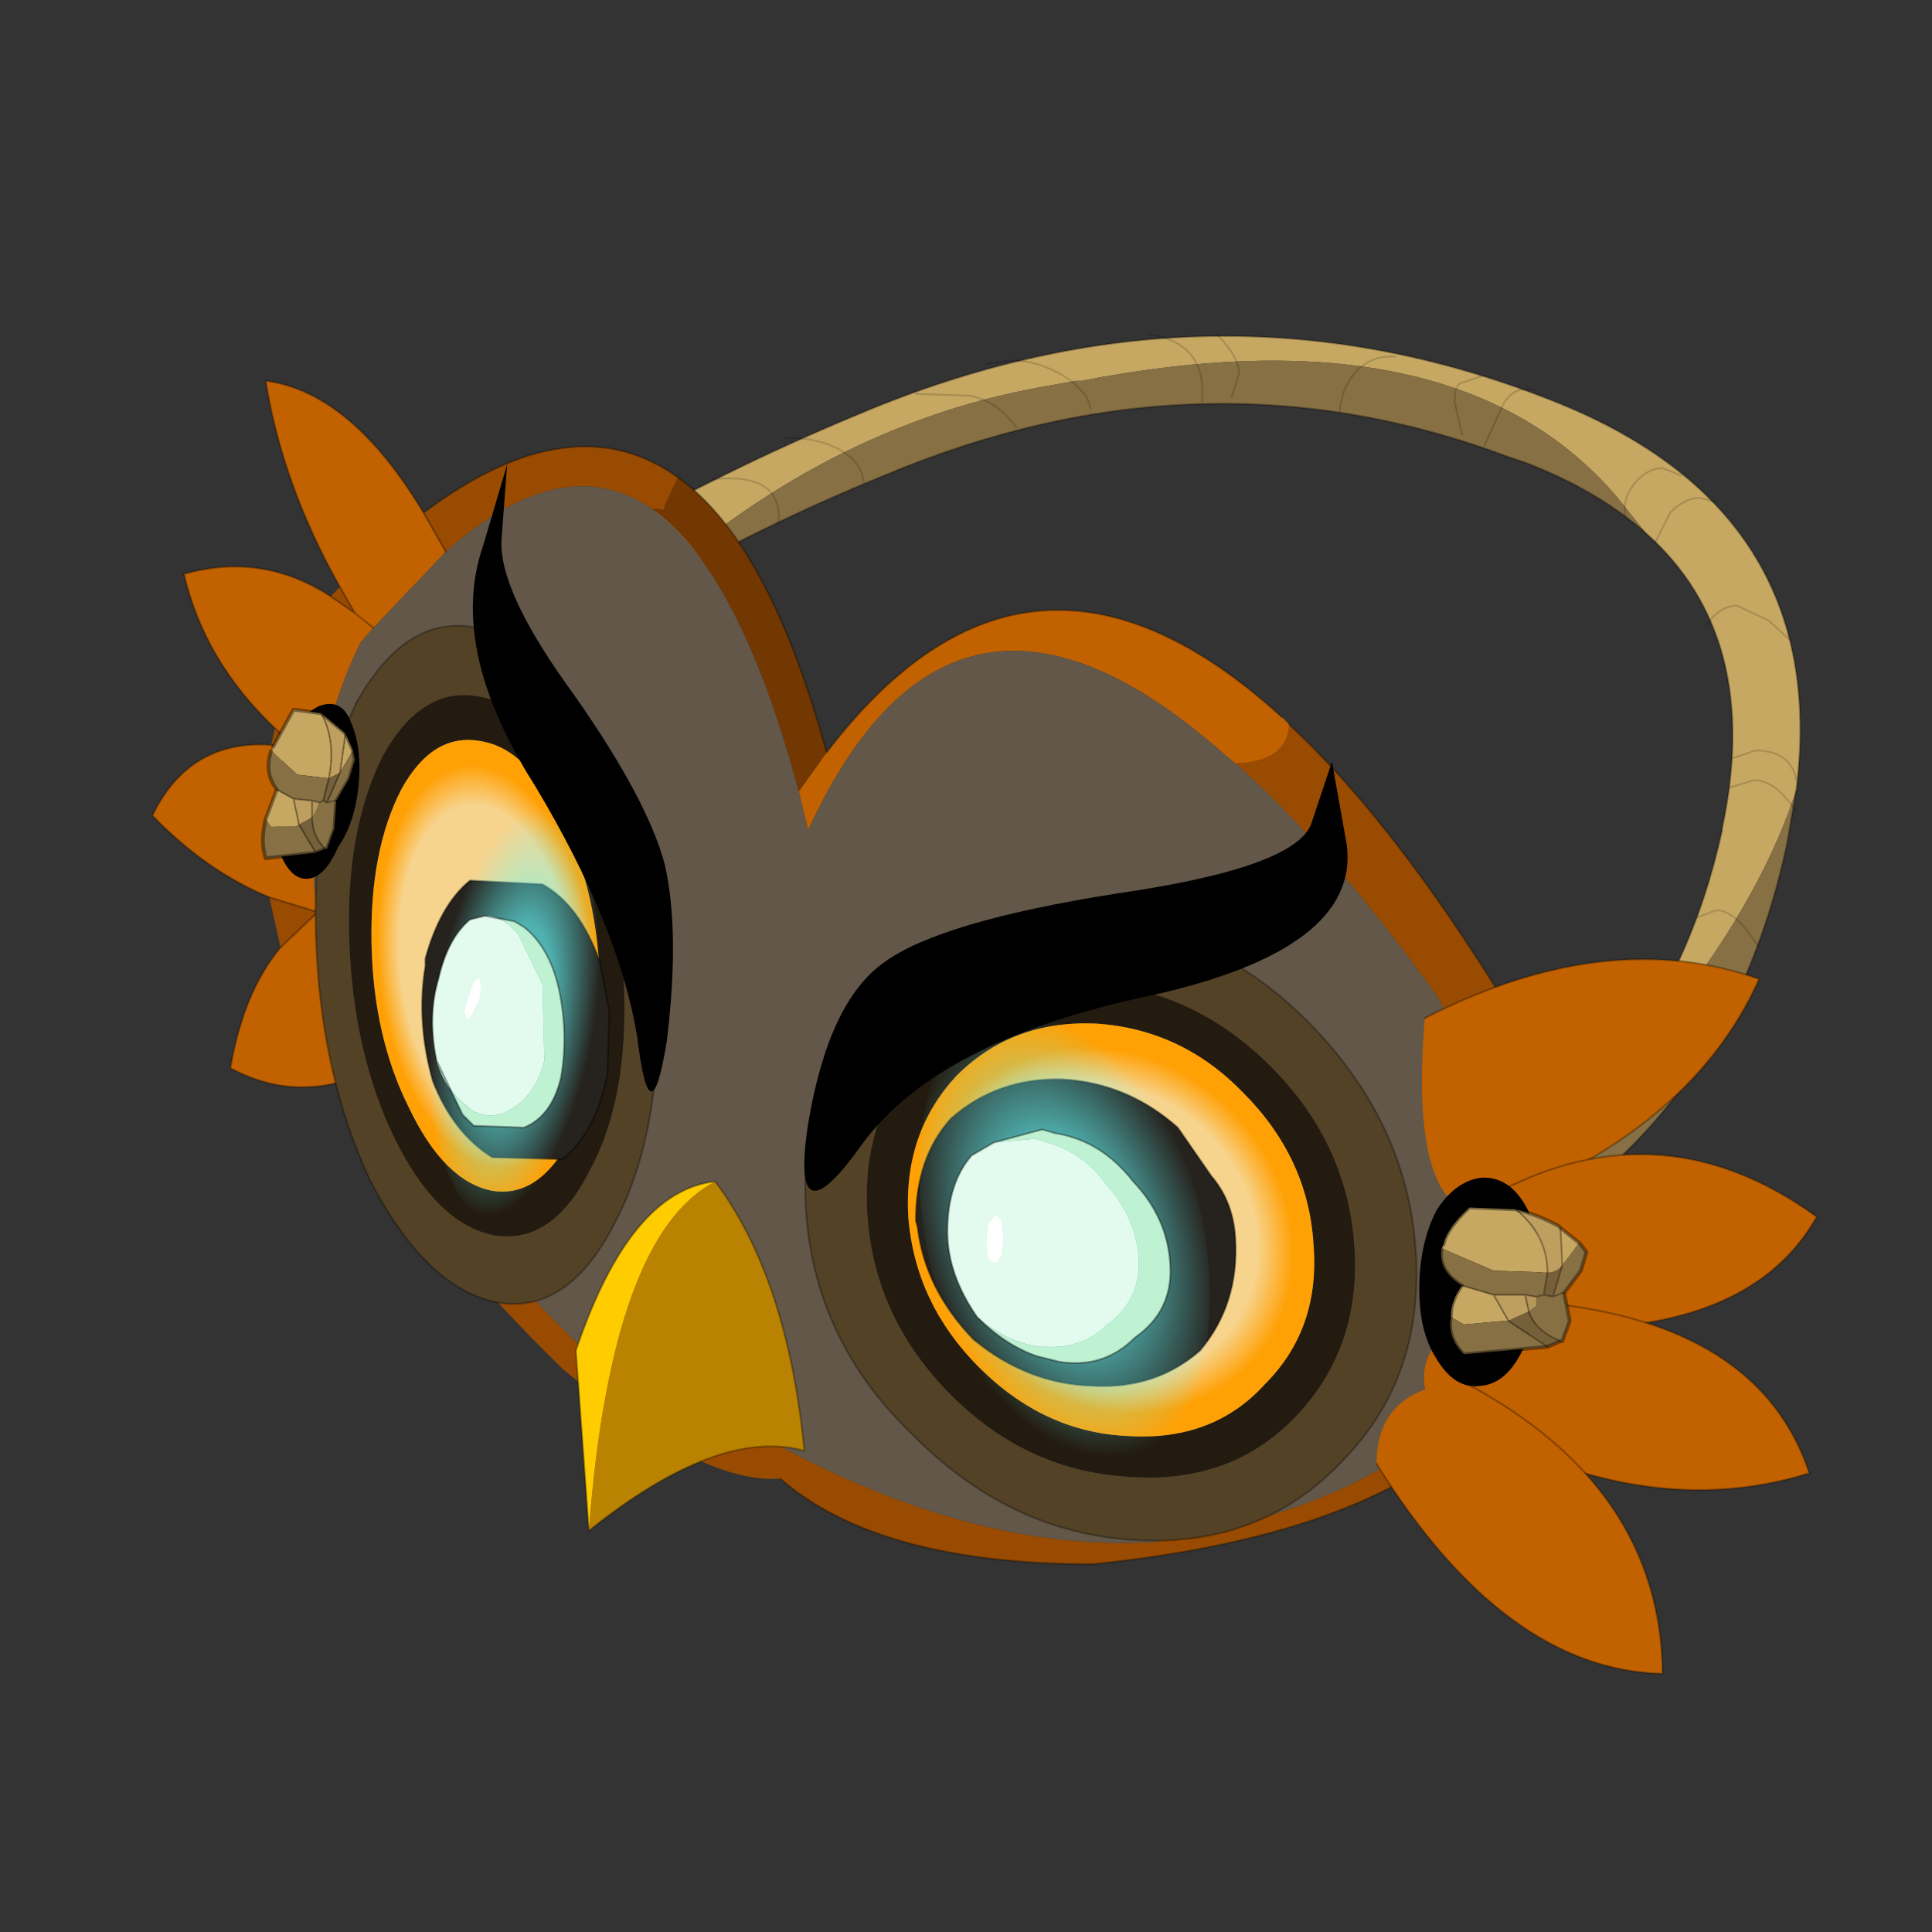 <?xml version="1.0" encoding="UTF-8" standalone="no"?>
<svg xmlns:xlink="http://www.w3.org/1999/xlink" height="520.0px" width="520.0px" xmlns="http://www.w3.org/2000/svg">
  <rect width="100%" height="100%" fill="#333333" stroke="none"/>
  <g transform="matrix(10.0, 0.0, 0.0, 10.0, 0.0, 0.0)">
    <use height="52.0" transform="matrix(1.0, 0.0, 0.0, 1.0, 0.0, 0.0)" width="52.0" xlink:href="#shape0"/>
  </g>
  <defs>
    <g id="shape0" transform="matrix(1.0, 0.0, 0.0, 1.0, 0.0, 0.0)">
      <path d="M52.0 0.0 L52.0 52.0 0.0 52.0 0.0 0.0 52.0 0.0" fill="#33cc33" fill-opacity="0.0" fill-rule="evenodd" stroke="none"/>
      <path d="M44.3 14.35 L43.5 13.35 Q39.15 8.3 29.1 10.25 L28.95 10.25 28.4 10.35 Q26.3 10.7 24.5 11.4 20.65 12.85 17.1 16.1 L15.4 17.1 9.9 20.9 9.25 21.1 8.65 20.75 Q8.4 20.45 8.45 20.1 8.5 19.7 8.8 19.5 15.5 14.3 23.1 11.15 32.55 7.15 41.7 10.75 49.3 13.7 48.35 21.25 47.55 23.75 45.55 26.5 42.5 30.7 37.45 33.35 L37.55 33.05 Q37.65 32.7 38.0 32.6 44.7 29.85 46.35 22.35 L46.35 22.3 Q47.45 17.15 44.3 14.35" fill="#c7a863" fill-rule="evenodd" stroke="none"/>
      <path d="M17.1 16.1 Q20.65 12.85 24.5 11.4 26.3 10.7 28.4 10.35 L28.95 10.25 29.1 10.25 Q39.15 8.3 43.5 13.35 L44.3 14.35 Q43.0 13.2 41.05 12.45 L40.6 12.3 Q32.35 9.2 23.8 12.8 20.35 14.2 17.1 16.1 M37.45 33.35 Q42.5 30.7 45.55 26.5 47.55 23.75 48.35 21.25 L48.1 22.7 Q46.3 31.15 38.7 34.25 L38.0 34.25 37.55 33.75 37.45 33.35" fill="#877043" fill-rule="evenodd" stroke="none"/>
      <path d="M17.1 16.1 Q20.35 14.2 23.8 12.8 32.35 9.2 40.6 12.3 L41.05 12.45 Q43.0 13.2 44.3 14.35 47.45 17.15 46.35 22.3 L46.35 22.35 Q44.7 29.85 38.0 32.6 37.65 32.7 37.55 33.05 L37.45 33.35 37.55 33.75 38.0 34.25 38.7 34.25 Q46.3 31.15 48.1 22.7 L48.35 21.25 Q49.3 13.7 41.7 10.75 32.55 7.15 23.1 11.15 15.5 14.3 8.8 19.5 8.5 19.7 8.45 20.1 8.4 20.45 8.65 20.75 L9.25 21.1 9.9 20.9 15.4 17.1" fill="none" stroke="#000000" stroke-linecap="round" stroke-linejoin="round" stroke-opacity="0.302" stroke-width="0.05"/>
      <path d="M39.05 32.1 L39.5 31.9 Q40.15 31.9 40.5 32.5 L40.65 33.5" fill="none" stroke="#000000" stroke-linecap="round" stroke-linejoin="round" stroke-opacity="0.153" stroke-width="0.05"/>
      <path d="M45.65 24.7 L46.2 24.5 Q46.55 24.5 46.95 24.95 L47.35 25.5" fill="none" stroke="#000000" stroke-linecap="round" stroke-linejoin="round" stroke-opacity="0.153" stroke-width="0.05"/>
      <path d="M46.55 21.2 L47.2 21.0 Q47.6 21.0 47.95 21.35 L48.35 21.8" fill="none" stroke="#000000" stroke-linecap="round" stroke-linejoin="round" stroke-opacity="0.153" stroke-width="0.05"/>
      <path d="M46.65 20.4 L47.25 20.2 Q48.2 20.2 48.35 21.0" fill="none" stroke="#000000" stroke-linecap="round" stroke-linejoin="round" stroke-opacity="0.153" stroke-width="0.05"/>
      <path d="M44.55 14.6 L44.95 13.8 Q45.35 13.4 45.75 13.4 L46.15 13.5" fill="none" stroke="#000000" stroke-linecap="round" stroke-linejoin="round" stroke-opacity="0.153" stroke-width="0.05"/>
      <path d="M43.75 13.9 Q43.65 13.45 44.0 13.0 44.35 12.6 44.75 12.6 L45.25 12.8" fill="none" stroke="#000000" stroke-linecap="round" stroke-linejoin="round" stroke-opacity="0.153" stroke-width="0.05"/>
      <path d="M29.35 11.0 Q29.3 10.55 28.6 10.1 27.9 9.7 27.25 9.7 L26.55 9.8" fill="none" stroke="#000000" stroke-linecap="round" stroke-linejoin="round" stroke-opacity="0.153" stroke-width="0.05"/>
      <path d="M27.35 11.5 Q26.85 10.8 26.1 10.65 L24.65 10.6" fill="none" stroke="#000000" stroke-linecap="round" stroke-linejoin="round" stroke-opacity="0.153" stroke-width="0.05"/>
      <path d="M23.25 13.0 Q23.2 12.4 22.5 12.05 21.85 11.75 21.15 11.8" fill="none" stroke="#000000" stroke-linecap="round" stroke-linejoin="round" stroke-opacity="0.153" stroke-width="0.05"/>
      <path d="M20.95 14.1 Q21.1 12.7 19.15 12.9" fill="none" stroke="#000000" stroke-linecap="round" stroke-linejoin="round" stroke-opacity="0.153" stroke-width="0.05"/>
      <path d="M32.35 10.8 Q32.5 9.25 30.95 9.0" fill="none" stroke="#000000" stroke-linecap="round" stroke-linejoin="round" stroke-opacity="0.153" stroke-width="0.05"/>
      <path d="M33.15 10.7 L33.35 10.05 Q33.35 9.6 32.75 9.0" fill="none" stroke="#000000" stroke-linecap="round" stroke-linejoin="round" stroke-opacity="0.153" stroke-width="0.05"/>
      <path d="M39.95 12.0 L40.45 10.9 Q40.75 10.35 41.35 10.5" fill="none" stroke="#000000" stroke-linecap="round" stroke-linejoin="round" stroke-opacity="0.153" stroke-width="0.05"/>
      <path d="M39.35 11.7 L39.15 10.8 Q39.15 10.35 39.35 10.3 L39.95 10.1" fill="none" stroke="#000000" stroke-linecap="round" stroke-linejoin="round" stroke-opacity="0.153" stroke-width="0.05"/>
      <path d="M45.95 16.8 Q46.3 16.3 46.75 16.3 L47.6 16.7 48.15 17.2" fill="none" stroke="#000000" stroke-linecap="round" stroke-linejoin="round" stroke-opacity="0.153" stroke-width="0.05"/>
      <path d="M36.05 11.1 Q36.1 10.5 36.45 10.05 36.9 9.55 37.55 9.6" fill="none" stroke="#000000" stroke-linecap="round" stroke-linejoin="round" stroke-opacity="0.153" stroke-width="0.05"/>
      <path d="M33.25 20.55 Q34.65 20.5 34.7 19.5 37.5 22.1 40.55 27.05 46.15 40.4 29.4 42.1 23.65 42.1 21.0 39.8 18.85 39.95 15.15 36.85 11.05 32.85 9.05 29.15 L9.95 28.85 Q11.75 32.55 15.8 36.4 18.85 38.9 20.65 38.75 L20.95 38.9 Q26.35 41.8 31.1 41.5 45.25 39.1 38.7 26.85 35.8 22.8 33.25 20.55 M17.55 13.7 Q15.15 12.05 12.0 14.85 L11.4 13.8 Q15.4 10.8 18.25 12.85 L17.85 13.7 17.55 13.7 M8.9 16.05 L9.15 15.8 9.55 16.5 8.9 16.05 M7.4 19.6 L7.95 20.1 7.3 20.05 7.4 19.6 M7.25 24.15 L8.55 24.55 7.55 25.5 7.25 24.15" fill="#984b01" fill-rule="evenodd" stroke="none"/>
      <path d="M33.25 20.55 L32.95 20.3 Q25.65 13.85 21.75 22.35 L21.5 21.3 22.25 20.25 Q27.7 13.1 34.5 19.3 L34.7 19.5 Q34.65 20.5 33.25 20.55 M12.0 14.85 L10.05 16.9 9.7 17.3 Q9.0 18.75 8.7 20.25 8.2 22.35 8.55 24.55 8.85 26.65 9.95 28.85 L9.05 29.15 Q7.6 29.5 6.2 28.75 6.55 26.7 7.55 25.5 L8.55 24.55 7.25 24.15 Q5.55 23.45 4.1 21.95 5.1 19.9 7.3 20.05 L7.95 20.1 7.4 19.6 Q5.5 17.8 4.95 15.45 7.05 14.85 8.9 16.05 L9.55 16.5 9.15 15.8 Q7.6 13.05 7.15 10.25 9.45 10.55 11.4 13.8 L12.0 14.85 M8.7 20.25 L7.95 20.1 8.7 20.25 M10.05 16.9 L9.55 16.5 10.05 16.9" fill="#c16100" fill-rule="evenodd" stroke="none"/>
      <path d="M21.5 21.3 L21.75 22.35 Q25.65 13.85 32.95 20.3 L33.25 20.55 Q35.8 22.8 38.7 26.85 45.25 39.1 31.1 41.5 26.35 41.8 20.95 38.9 L20.65 38.75 Q18.85 38.9 15.8 36.4 11.75 32.55 9.95 28.85 8.85 26.65 8.55 24.55 8.2 22.35 8.7 20.25 9.0 18.75 9.7 17.3 L10.05 16.9 12.0 14.85 Q15.15 12.05 17.55 13.7 19.9 15.35 21.5 21.3" fill="#625748" fill-rule="evenodd" stroke="none"/>
      <path d="M22.25 20.25 L21.5 21.3 Q19.9 15.35 17.55 13.7 L17.85 13.7 18.25 12.85 Q20.7 14.6 22.25 20.25" fill="#733701" fill-rule="evenodd" stroke="none"/>
      <path d="M34.5 19.3 Q27.7 13.1 22.25 20.25 M21.0 39.8 Q23.65 42.1 29.4 42.1 46.15 40.4 40.55 27.05 37.5 22.1 34.7 19.5 M18.25 12.85 Q20.7 14.6 22.25 20.25 M18.25 12.85 Q15.4 10.8 11.4 13.8 L12.0 14.85 M9.15 15.8 Q7.6 13.05 7.15 10.25 9.45 10.55 11.4 13.8 M7.3 20.05 L7.95 20.1 7.4 19.6 Q5.5 17.8 4.95 15.45 7.05 14.85 8.9 16.05 L9.55 16.5 9.15 15.8 M7.3 20.05 Q5.1 19.9 4.1 21.95 5.55 23.45 7.25 24.15 L8.55 24.55 7.55 25.5 Q6.55 26.7 6.2 28.75 7.6 29.5 9.05 29.15 L9.95 28.85 M9.55 16.5 L10.05 16.9 M7.95 20.1 L8.7 20.25" fill="none" stroke="#000000" stroke-linecap="round" stroke-linejoin="round" stroke-opacity="0.302" stroke-width="0.05"/>
      <path d="M38.35 27.4 Q37.95 32.15 39.6 32.65 45.45 30.6 47.35 26.35 43.25 24.9 38.35 27.4" fill="#c16100" fill-rule="evenodd" stroke="none"/>
      <path d="M39.6 32.65 Q45.45 30.6 47.35 26.35 43.25 24.9 38.35 27.4" fill="none" stroke="#000000" stroke-linecap="round" stroke-linejoin="round" stroke-opacity="0.302" stroke-width="0.05"/>
      <path d="M39.85 32.35 Q38.9 34.45 40.65 35.7 46.95 36.2 48.9 32.75 44.55 29.6 39.85 32.35" fill="#c16100" fill-rule="evenodd" stroke="none"/>
      <path d="M40.65 35.7 Q46.95 36.2 48.9 32.75 44.55 29.6 39.85 32.35" fill="none" stroke="#000000" stroke-linecap="round" stroke-linejoin="round" stroke-opacity="0.302" stroke-width="0.05"/>
      <path d="M40.6 35.0 Q37.8 35.95 38.45 37.7 43.9 41.15 48.7 39.65 47.25 35.3 40.6 35.0" fill="#c16100" fill-rule="evenodd" stroke="none"/>
      <path d="M38.45 37.7 Q43.9 41.15 48.7 39.65 47.25 35.3 40.6 35.0" fill="none" stroke="#000000" stroke-linecap="round" stroke-linejoin="round" stroke-opacity="0.302" stroke-width="0.05"/>
      <path d="M39.4 37.2 Q37.05 37.35 37.05 39.4 40.5 44.95 44.75 45.05 44.7 40.0 39.4 37.2" fill="#c16100" fill-rule="evenodd" stroke="none"/>
      <path d="M37.05 39.4 Q40.5 44.95 44.75 45.05 44.7 40.0 39.4 37.2" fill="none" stroke="#000000" stroke-linecap="round" stroke-linejoin="round" stroke-opacity="0.302" stroke-width="0.05"/>
      <path d="M23.65 26.85 Q21.45 29.25 21.7 32.65 21.95 36.1 24.55 38.6 27.15 41.25 30.55 41.45 33.95 41.65 36.15 39.3 38.35 37.05 38.1 33.6 37.85 30.2 35.25 27.55 32.7 24.95 29.3 24.75 25.9 24.55 23.65 26.85 M24.9 28.15 Q26.65 26.3 29.4 26.45 32.15 26.65 34.2 28.7 36.25 30.75 36.45 33.5 36.65 36.25 34.9 38.1 33.15 39.95 30.4 39.75 27.65 39.6 25.6 37.55 23.55 35.5 23.35 32.75 23.15 30.0 24.9 28.15" fill="#534226" fill-rule="evenodd" stroke="none"/>
      <path d="M25.75 28.95 Q27.25 27.45 29.5 27.55 31.8 27.7 33.45 29.4 35.2 31.15 35.35 33.45 35.55 35.75 34.05 37.25 32.65 38.8 30.35 38.65 28.1 38.55 26.35 36.8 24.65 35.1 24.45 32.8 24.3 30.5 25.75 28.95 M24.9 28.15 Q23.15 30.0 23.35 32.75 23.55 35.5 25.6 37.55 27.65 39.6 30.4 39.75 33.15 39.95 34.9 38.1 36.65 36.25 36.45 33.5 36.25 30.75 34.2 28.7 32.15 26.65 29.4 26.45 26.65 26.3 24.9 28.15" fill="#231b10" fill-rule="evenodd" stroke="none"/>
      <path d="M25.75 28.95 Q24.3 30.5 24.45 32.8 24.65 35.1 26.35 36.8 28.1 38.55 30.35 38.65 32.65 38.8 34.05 37.25 35.55 35.75 35.35 33.45 35.2 31.15 33.45 29.4 31.8 27.7 29.5 27.55 27.25 27.45 25.75 28.95" fill="url(#gradient0)" fill-rule="evenodd" stroke="none"/>
      <path d="M23.65 26.85 Q21.45 29.25 21.7 32.65 21.95 36.1 24.55 38.6 27.15 41.25 30.55 41.45 33.95 41.65 36.15 39.3 38.35 37.05 38.1 33.6 37.85 30.2 35.25 27.55 32.7 24.95 29.3 24.75 25.9 24.55 23.65 26.85 Z" fill="none" stroke="#000000" stroke-linecap="round" stroke-linejoin="round" stroke-opacity="0.302" stroke-width="0.05"/>
      <path d="M32.6 31.65 L31.7 30.35 Q30.35 29.15 28.6 29.05 26.85 29.0 25.6 30.1 24.65 31.15 24.65 32.85 L24.7 33.05 Q24.9 34.7 26.2 36.05 27.65 37.25 29.4 37.3 31.1 37.4 32.3 36.35 33.35 35.1 33.25 33.35 33.2 32.35 32.6 31.65" fill="#26231e" fill-rule="evenodd" stroke="none"/>
      <path d="M32.6 31.65 Q33.2 32.35 33.25 33.35 33.35 35.1 32.3 36.35 31.1 37.4 29.4 37.3 27.65 37.25 26.2 36.05 24.9 34.7 24.7 33.05 L24.65 32.85 Q24.65 31.15 25.6 30.1 26.85 29.0 28.6 29.05 30.35 29.15 31.7 30.35 L32.6 31.65 Z" fill="none" stroke="#000000" stroke-linecap="round" stroke-linejoin="round" stroke-opacity="0.4" stroke-width="0.05"/>
      <path d="M24.75 31.75 Q24.8 34.25 25.95 36.4 27.15 38.6 28.75 39.2 30.4 39.95 31.45 38.6 32.6 37.25 32.55 34.75 32.55 32.25 31.35 30.05 30.2 27.75 28.55 27.15 26.95 26.45 25.75 27.8 24.7 29.2 24.75 31.75" fill="url(#gradient1)" fill-rule="evenodd" stroke="none"/>
      <path d="M26.75 30.75 L26.15 31.1 Q25.5 31.85 25.5 33.15 25.5 34.3 26.3 35.45 27.05 36.1 27.95 36.25 L28.15 36.25 Q29.15 36.3 29.8 35.65 30.7 35.0 30.65 33.9 30.6 32.8 29.75 31.85 29.2 31.1 28.35 30.8 L27.85 30.65 26.75 30.75" fill="#e3faee" fill-rule="evenodd" stroke="none"/>
      <path d="M26.3 35.45 Q27.05 36.2 27.9 36.5 L28.5 36.65 Q29.7 36.85 30.55 36.0 31.55 35.3 31.5 34.1 31.45 32.8 30.5 31.8 29.65 30.7 28.4 30.5 L28.05 30.4 26.75 30.75 27.85 30.65 28.35 30.8 Q29.2 31.1 29.75 31.85 30.6 32.8 30.65 33.9 30.7 35.0 29.8 35.65 29.15 36.3 28.15 36.25 L27.95 36.25 Q27.05 36.1 26.3 35.45" fill="#bff2d3" fill-rule="evenodd" stroke="none"/>
      <path d="M26.75 30.75 L26.15 31.1 Q25.5 31.85 25.5 33.15 25.5 34.3 26.3 35.45 27.05 36.2 27.9 36.5 L28.5 36.65 Q29.7 36.85 30.55 36.0 31.55 35.3 31.5 34.1 31.45 32.8 30.5 31.8 29.65 30.7 28.4 30.5 L28.05 30.4 26.75 30.75 Z" fill="none" stroke="#000000" stroke-linecap="round" stroke-linejoin="round" stroke-opacity="0.373" stroke-width="0.05"/>
      <path d="M26.6 33.9 L26.8 34.0 26.95 33.8 27.0 33.3 26.95 32.85 26.8 32.7 26.6 32.95 26.55 33.4 26.6 33.9" fill="#ffffff" fill-rule="evenodd" stroke="none"/>
      <path d="M30.95 26.8 Q36.6 25.55 36.25 22.75 L35.85 20.5 35.3 22.15 Q34.9 23.35 30.05 24.05 25.3 24.8 23.8 25.9 22.3 26.95 21.75 30.25 21.25 33.55 23.2 30.8 25.25 28.0 30.95 26.8" fill="#000000" fill-rule="evenodd" stroke="none"/>
      <path d="M15.55 21.3 Q14.45 19.0 12.9 18.75 11.35 18.45 10.3 20.35 9.3 22.35 9.4 25.3 9.5 28.3 10.6 30.6 11.75 32.95 13.3 33.25 14.85 33.5 15.85 31.55 16.9 29.65 16.8 26.65 16.7 23.7 15.55 21.3 M16.15 20.15 Q17.6 23.15 17.7 26.85 17.8 30.6 16.5 33.0 15.25 35.4 13.35 35.05 11.45 34.65 9.95 31.75 8.6 28.85 8.5 25.1 8.4 21.4 9.6 18.9 10.95 16.5 12.85 16.9 14.75 17.25 16.15 20.15" fill="#534226" fill-rule="evenodd" stroke="none"/>
      <path d="M15.55 21.3 Q16.7 23.7 16.8 26.65 16.9 29.65 15.85 31.55 14.85 33.5 13.3 33.25 11.75 32.95 10.6 30.6 9.5 28.3 9.4 25.3 9.3 22.35 10.3 20.35 11.35 18.45 12.9 18.75 14.45 19.0 15.55 21.3 M15.15 22.1 Q14.2 20.15 12.95 19.95 11.65 19.7 10.8 21.25 9.95 22.9 10.0 25.4 10.05 27.9 11.0 29.8 11.95 31.8 13.25 32.05 14.5 32.25 15.35 30.65 16.2 29.05 16.15 26.55 16.1 24.05 15.15 22.1" fill="#231b10" fill-rule="evenodd" stroke="none"/>
      <path d="M15.15 22.1 Q16.1 24.05 16.15 26.55 16.2 29.05 15.35 30.65 14.5 32.25 13.25 32.05 11.95 31.8 11.0 29.8 10.05 27.9 10.0 25.4 9.95 22.9 10.8 21.25 11.65 19.7 12.95 19.95 14.2 20.15 15.15 22.1" fill="url(#gradient2)" fill-rule="evenodd" stroke="none"/>
      <path d="M16.15 20.15 Q17.6 23.15 17.7 26.85 17.8 30.6 16.5 33.0 15.25 35.4 13.35 35.05 11.45 34.65 9.95 31.75 8.6 28.85 8.5 25.1 8.4 21.4 9.6 18.9 10.95 16.5 12.85 16.9 14.75 17.25 16.15 20.15 Z" fill="none" stroke="#000000" stroke-linecap="round" stroke-linejoin="round" stroke-opacity="0.302" stroke-width="0.05"/>
      <path d="M16.4 27.25 L16.15 25.9 Q15.6 24.35 14.6 23.8 L12.65 23.7 Q11.85 24.35 11.45 25.8 L11.45 26.0 Q11.2 27.5 11.65 29.1 12.2 30.5 13.25 31.15 L15.15 31.2 Q16.05 30.45 16.35 28.9 L16.4 27.25" fill="#26231e" fill-rule="evenodd" stroke="none"/>
      <path d="M16.4 27.25 L16.35 28.9 Q16.05 30.45 15.15 31.2 L13.25 31.15 Q12.2 30.5 11.65 29.1 11.2 27.5 11.45 26.0 L11.45 25.8 Q11.85 24.35 12.65 23.7 L14.6 23.8 Q15.6 24.35 16.15 25.9 L16.4 27.25 Z" fill="none" stroke="#000000" stroke-linecap="round" stroke-linejoin="round" stroke-opacity="0.4" stroke-width="0.05"/>
      <path d="M11.9 24.8 Q11.35 26.95 11.55 29.2 11.75 31.45 12.55 32.45 13.35 33.55 14.25 32.75 15.25 31.9 15.8 29.75 16.3 27.65 16.1 25.35 15.95 23.0 15.15 22.0 14.3 20.9 13.35 21.7 12.4 22.6 11.9 24.8" fill="url(#gradient3)" fill-rule="evenodd" stroke="none"/>
      <path d="M11.75 28.55 Q12.0 29.35 12.55 29.75 L12.65 29.85 Q13.2 30.2 13.75 29.85 14.4 29.5 14.65 28.55 L14.6 26.5 13.95 25.15 13.7 24.9 Q13.4 24.65 13.05 24.65 L12.65 24.75 Q12.05 25.25 11.8 26.35 11.5 27.35 11.75 28.55" fill="#e3faee" fill-rule="evenodd" stroke="none"/>
      <path d="M13.05 24.65 Q13.4 24.65 13.7 24.9 L13.95 25.15 14.6 26.5 14.65 28.55 Q14.4 29.5 13.75 29.85 13.2 30.2 12.65 29.85 L12.55 29.75 Q12.0 29.35 11.75 28.55 L12.45 30.0 12.75 30.3 14.1 30.35 Q14.85 30.05 15.1 29.0 15.3 27.85 15.05 26.65 14.8 25.5 14.1 24.95 L13.85 24.8 13.05 24.65" fill="#bff2d3" fill-rule="evenodd" stroke="none"/>
      <path d="M13.05 24.65 L13.85 24.8 14.1 24.95 Q14.8 25.5 15.05 26.65 15.3 27.85 15.1 29.0 14.85 30.05 14.1 30.35 L12.75 30.3 12.45 30.0 11.75 28.55 Q11.5 27.35 11.8 26.35 12.05 25.25 12.65 24.75 L13.05 24.65 Z" fill="none" stroke="#000000" stroke-linecap="round" stroke-linejoin="round" stroke-opacity="0.373" stroke-width="0.05"/>
      <path d="M12.5 27.25 L12.6 27.45 12.7 27.3 12.9 26.9 12.95 26.5 12.9 26.35 Q12.85 26.3 12.75 26.45 L12.6 26.85 12.5 27.25" fill="#ffffff" fill-rule="evenodd" stroke="none"/>
      <path d="M13.65 12.5 L13.0 14.7 Q12.05 17.45 14.4 21.15 16.65 24.9 17.15 27.9 17.5 30.8 17.95 28.0 18.3 25.1 17.9 23.3 17.45 21.55 15.45 18.7 13.4 15.9 13.5 14.5 L13.65 12.5" fill="#000000" fill-rule="evenodd" stroke="none"/>
      <path d="M15.85 41.2 Q16.45 33.25 19.25 31.8 21.2 34.4 21.65 39.05 19.35 38.4 15.85 41.2" fill="#ba8201" fill-rule="evenodd" stroke="none"/>
      <path d="M15.85 41.2 L15.5 36.35 Q16.95 32.05 19.25 31.8 16.45 33.25 15.85 41.2" fill="#ffcc00" fill-rule="evenodd" stroke="none"/>
      <path d="M19.25 31.8 Q16.95 32.05 15.5 36.35 L15.85 41.2 M19.25 31.8 Q21.2 34.4 21.65 39.05 19.35 38.4 15.85 41.2" fill="none" stroke="#000000" stroke-linecap="round" stroke-linejoin="round" stroke-opacity="0.302" stroke-width="0.05"/>
      <path d="M41.0 36.3 Q40.55 37.25 39.85 37.3 39.15 37.4 38.65 36.55 38.2 35.85 38.2 34.7 38.2 33.5 38.65 32.6 39.15 31.8 39.85 31.7 40.55 31.65 41.0 32.35 41.5 33.15 41.5 34.35 41.5 35.5 41.0 36.3" fill="#000000" fill-rule="evenodd" stroke="none"/>
      <path d="M38.8 33.6 L38.85 33.5 Q38.95 33.05 39.55 32.5 L40.8 32.55 Q41.65 33.25 41.65 34.25 L40.2 34.2 38.8 33.6 M42.0 33.05 L42.5 33.45 42.05 34.05 42.0 33.05 M39.05 35.45 Q39.05 35.0 39.35 34.6 L40.2 34.85 40.6 35.55 40.5 35.55 39.4 35.65 39.05 35.45" fill="#c7a863" fill-rule="evenodd" stroke="none"/>
      <path d="M42.5 33.45 L42.55 33.5 42.7 33.7 42.55 34.2 42.1 34.8 42.25 35.55 42.05 36.1 42.0 36.1 Q41.3 35.8 41.15 35.3 L41.35 35.15 41.35 34.9 41.05 34.85 40.2 34.85 39.35 34.6 Q38.7 34.2 38.8 33.6 L40.2 34.2 41.65 34.25 41.55 34.85 41.35 34.9 41.55 34.85 41.8 34.9 42.05 34.8 42.1 34.8 42.05 34.8 41.8 34.9 42.05 34.05 42.5 33.45 M41.65 36.25 L39.4 36.45 Q38.95 36.0 39.05 35.45 L39.4 35.65 40.5 35.55 40.6 35.55 41.65 36.25" fill="#877043" fill-rule="evenodd" stroke="none"/>
      <path d="M41.05 34.85 L41.35 34.9 41.35 35.15 41.15 35.3 41.05 34.85" fill="#b5975a" fill-rule="evenodd" stroke="none"/>
      <path d="M40.8 32.55 Q41.4 32.7 41.95 33.0 L42.0 33.05 42.05 34.05 Q41.9 34.25 41.65 34.25 41.65 33.25 40.8 32.55 M40.6 35.55 L40.2 34.85 41.05 34.85 41.15 35.3 40.6 35.55" fill="#bf9f5f" fill-rule="evenodd" stroke="none"/>
      <path d="M42.0 36.1 L41.65 36.25 40.6 35.55 41.15 35.3 Q41.3 35.8 42.0 36.1 M41.55 34.85 L41.65 34.25 Q41.9 34.25 42.05 34.05 L41.8 34.9 41.55 34.85" fill="#75603a" fill-rule="evenodd" stroke="none"/>
      <path d="M41.65 34.25 Q41.65 33.25 40.8 32.55 M40.2 34.85 L39.35 34.6 M40.6 35.55 L40.2 34.85 41.05 34.85 41.35 34.9 41.55 34.85 41.65 34.25 M42.05 34.05 L42.0 33.05 M41.15 35.3 Q41.3 35.8 42.0 36.1 M41.65 36.25 L40.6 35.55 M41.15 35.3 L41.05 34.85 M42.1 34.8 L42.05 34.8 41.8 34.9 41.55 34.85 M42.05 34.05 L41.8 34.9" fill="none" stroke="#000000" stroke-linecap="round" stroke-linejoin="round" stroke-opacity="0.302" stroke-width="0.05"/>
      <path d="M38.85 33.5 Q38.95 33.05 39.55 32.5 L40.8 32.55 Q41.4 32.7 41.95 33.0 L42.0 33.05 42.5 33.45 42.55 33.5 42.7 33.7 42.55 34.2 42.1 34.8 42.25 35.55 42.05 36.1 42.0 36.1 41.65 36.25 39.4 36.45 Q38.95 36.0 39.05 35.45 39.05 35.0 39.35 34.6 38.7 34.2 38.8 33.6" fill="none" stroke="#000000" stroke-linecap="round" stroke-linejoin="round" stroke-opacity="0.4" stroke-width="0.1"/>
      <path d="M9.1 22.8 Q8.75 23.6 8.3 23.65 7.85 23.7 7.55 23.0 7.35 22.4 7.45 21.4 7.55 20.4 7.9 19.65 8.35 19.0 8.8 18.95 9.25 18.9 9.45 19.45 9.75 20.15 9.65 21.15 9.55 22.15 9.1 22.8" fill="#000000" fill-rule="evenodd" stroke="none"/>
      <path d="M7.3 20.2 L7.35 20.1 7.9 19.1 8.65 19.2 Q9.05 19.95 8.85 20.95 L8.0 20.85 7.3 20.2 M9.3 19.75 L9.5 20.2 9.15 20.8 9.3 19.75 M7.15 22.05 L7.45 21.25 7.9 21.5 8.05 22.2 7.95 22.25 7.3 22.25 7.15 22.05" fill="#c7a863" fill-rule="evenodd" stroke="none"/>
      <path d="M9.5 20.2 L9.55 20.45 9.4 20.95 9.05 21.55 9.0 22.3 8.8 22.85 8.75 22.85 Q8.4 22.5 8.4 22.0 L8.5 21.85 8.6 21.6 8.4 21.55 7.9 21.5 7.45 21.25 Q7.1 20.8 7.3 20.2 L8.0 20.85 8.85 20.95 8.7 21.55 8.6 21.6 8.7 21.55 8.8 21.6 9.0 21.55 9.05 21.55 9.0 21.55 8.8 21.6 9.15 20.8 9.5 20.2 M8.5 22.95 L7.15 23.1 Q7.0 22.65 7.15 22.05 L7.3 22.25 7.95 22.25 8.05 22.2 8.5 22.95" fill="#877043" fill-rule="evenodd" stroke="none"/>
      <path d="M8.4 21.55 L8.6 21.6 8.5 21.85 8.4 22.0 8.4 21.55" fill="#b5975a" fill-rule="evenodd" stroke="none"/>
      <path d="M8.65 19.2 L9.25 19.7 9.3 19.75 9.15 20.8 8.85 20.95 Q9.05 19.95 8.65 19.2 M8.05 22.2 L7.9 21.5 8.4 21.55 8.4 22.0 8.05 22.2" fill="#bf9f5f" fill-rule="evenodd" stroke="none"/>
      <path d="M8.75 22.85 L8.5 22.95 8.05 22.2 8.4 22.0 Q8.4 22.5 8.75 22.85 M8.7 21.55 L8.85 20.95 9.15 20.8 8.8 21.6 8.7 21.55" fill="#75603a" fill-rule="evenodd" stroke="none"/>
      <path d="M8.85 20.95 Q9.05 19.95 8.65 19.2 M7.9 21.5 L7.45 21.25 M8.05 22.2 L7.9 21.5 8.4 21.55 8.6 21.6 8.7 21.55 8.85 20.95 M9.15 20.8 L9.3 19.75 M8.4 22.0 L8.4 21.55 M8.5 22.95 L8.05 22.2 M8.4 22.0 Q8.4 22.5 8.75 22.85 M9.05 21.55 L9.0 21.55 8.8 21.6 8.7 21.55 M9.15 20.8 L8.8 21.6" fill="none" stroke="#000000" stroke-linecap="round" stroke-linejoin="round" stroke-opacity="0.302" stroke-width="0.05"/>
      <path d="M7.35 20.1 L7.9 19.1 8.65 19.2 9.25 19.7 9.3 19.75 9.5 20.2 9.55 20.45 9.4 20.95 9.05 21.55 9.0 22.3 8.8 22.85 8.75 22.85 8.5 22.95 7.15 23.1 Q7.0 22.65 7.15 22.05 L7.45 21.25 Q7.1 20.8 7.3 20.2" fill="none" stroke="#000000" stroke-linecap="round" stroke-linejoin="round" stroke-opacity="0.4" stroke-width="0.1"/>
    </g>
    <radialGradient cx="0" cy="0" gradientTransform="matrix(-0.01, -6.0E-4, 7.0E-4, 0.01, 29.9, 33.1)" gradientUnits="userSpaceOnUse" id="gradient0" r="819.2" spreadMethod="pad">
      <stop offset="0.478" stop-color="#f7d48e"/>
      <stop offset="0.6" stop-color="#ffa004"/>
    </radialGradient>
    <radialGradient cx="0" cy="0" gradientTransform="matrix(-0.005, -0.002, 1.0E-4, 0.007, 28.65, 33.25)" gradientUnits="userSpaceOnUse" id="gradient1" r="819.2" spreadMethod="pad">
      <stop offset="0.431" stop-color="#66ffff" stop-opacity="0.651"/>
      <stop offset="1.0" stop-color="#66ffff" stop-opacity="0.0"/>
    </radialGradient>
    <radialGradient cx="0" cy="0" gradientTransform="matrix(0.006, 0.001, 3.0E-4, 0.011, 13.1, 26.0)" gradientUnits="userSpaceOnUse" id="gradient2" r="819.2" spreadMethod="pad">
      <stop offset="0.478" stop-color="#f7d48e"/>
      <stop offset="0.6" stop-color="#ffa004"/>
    </radialGradient>
    <radialGradient cx="0" cy="0" gradientTransform="matrix(-0.002, -0.003, -0.002, 0.006, 13.85, 27.25)" gradientUnits="userSpaceOnUse" id="gradient3" r="819.2" spreadMethod="pad">
      <stop offset="0.431" stop-color="#66ffff" stop-opacity="0.651"/>
      <stop offset="1.0" stop-color="#66ffff" stop-opacity="0.0"/>
    </radialGradient>
  </defs>
</svg>
